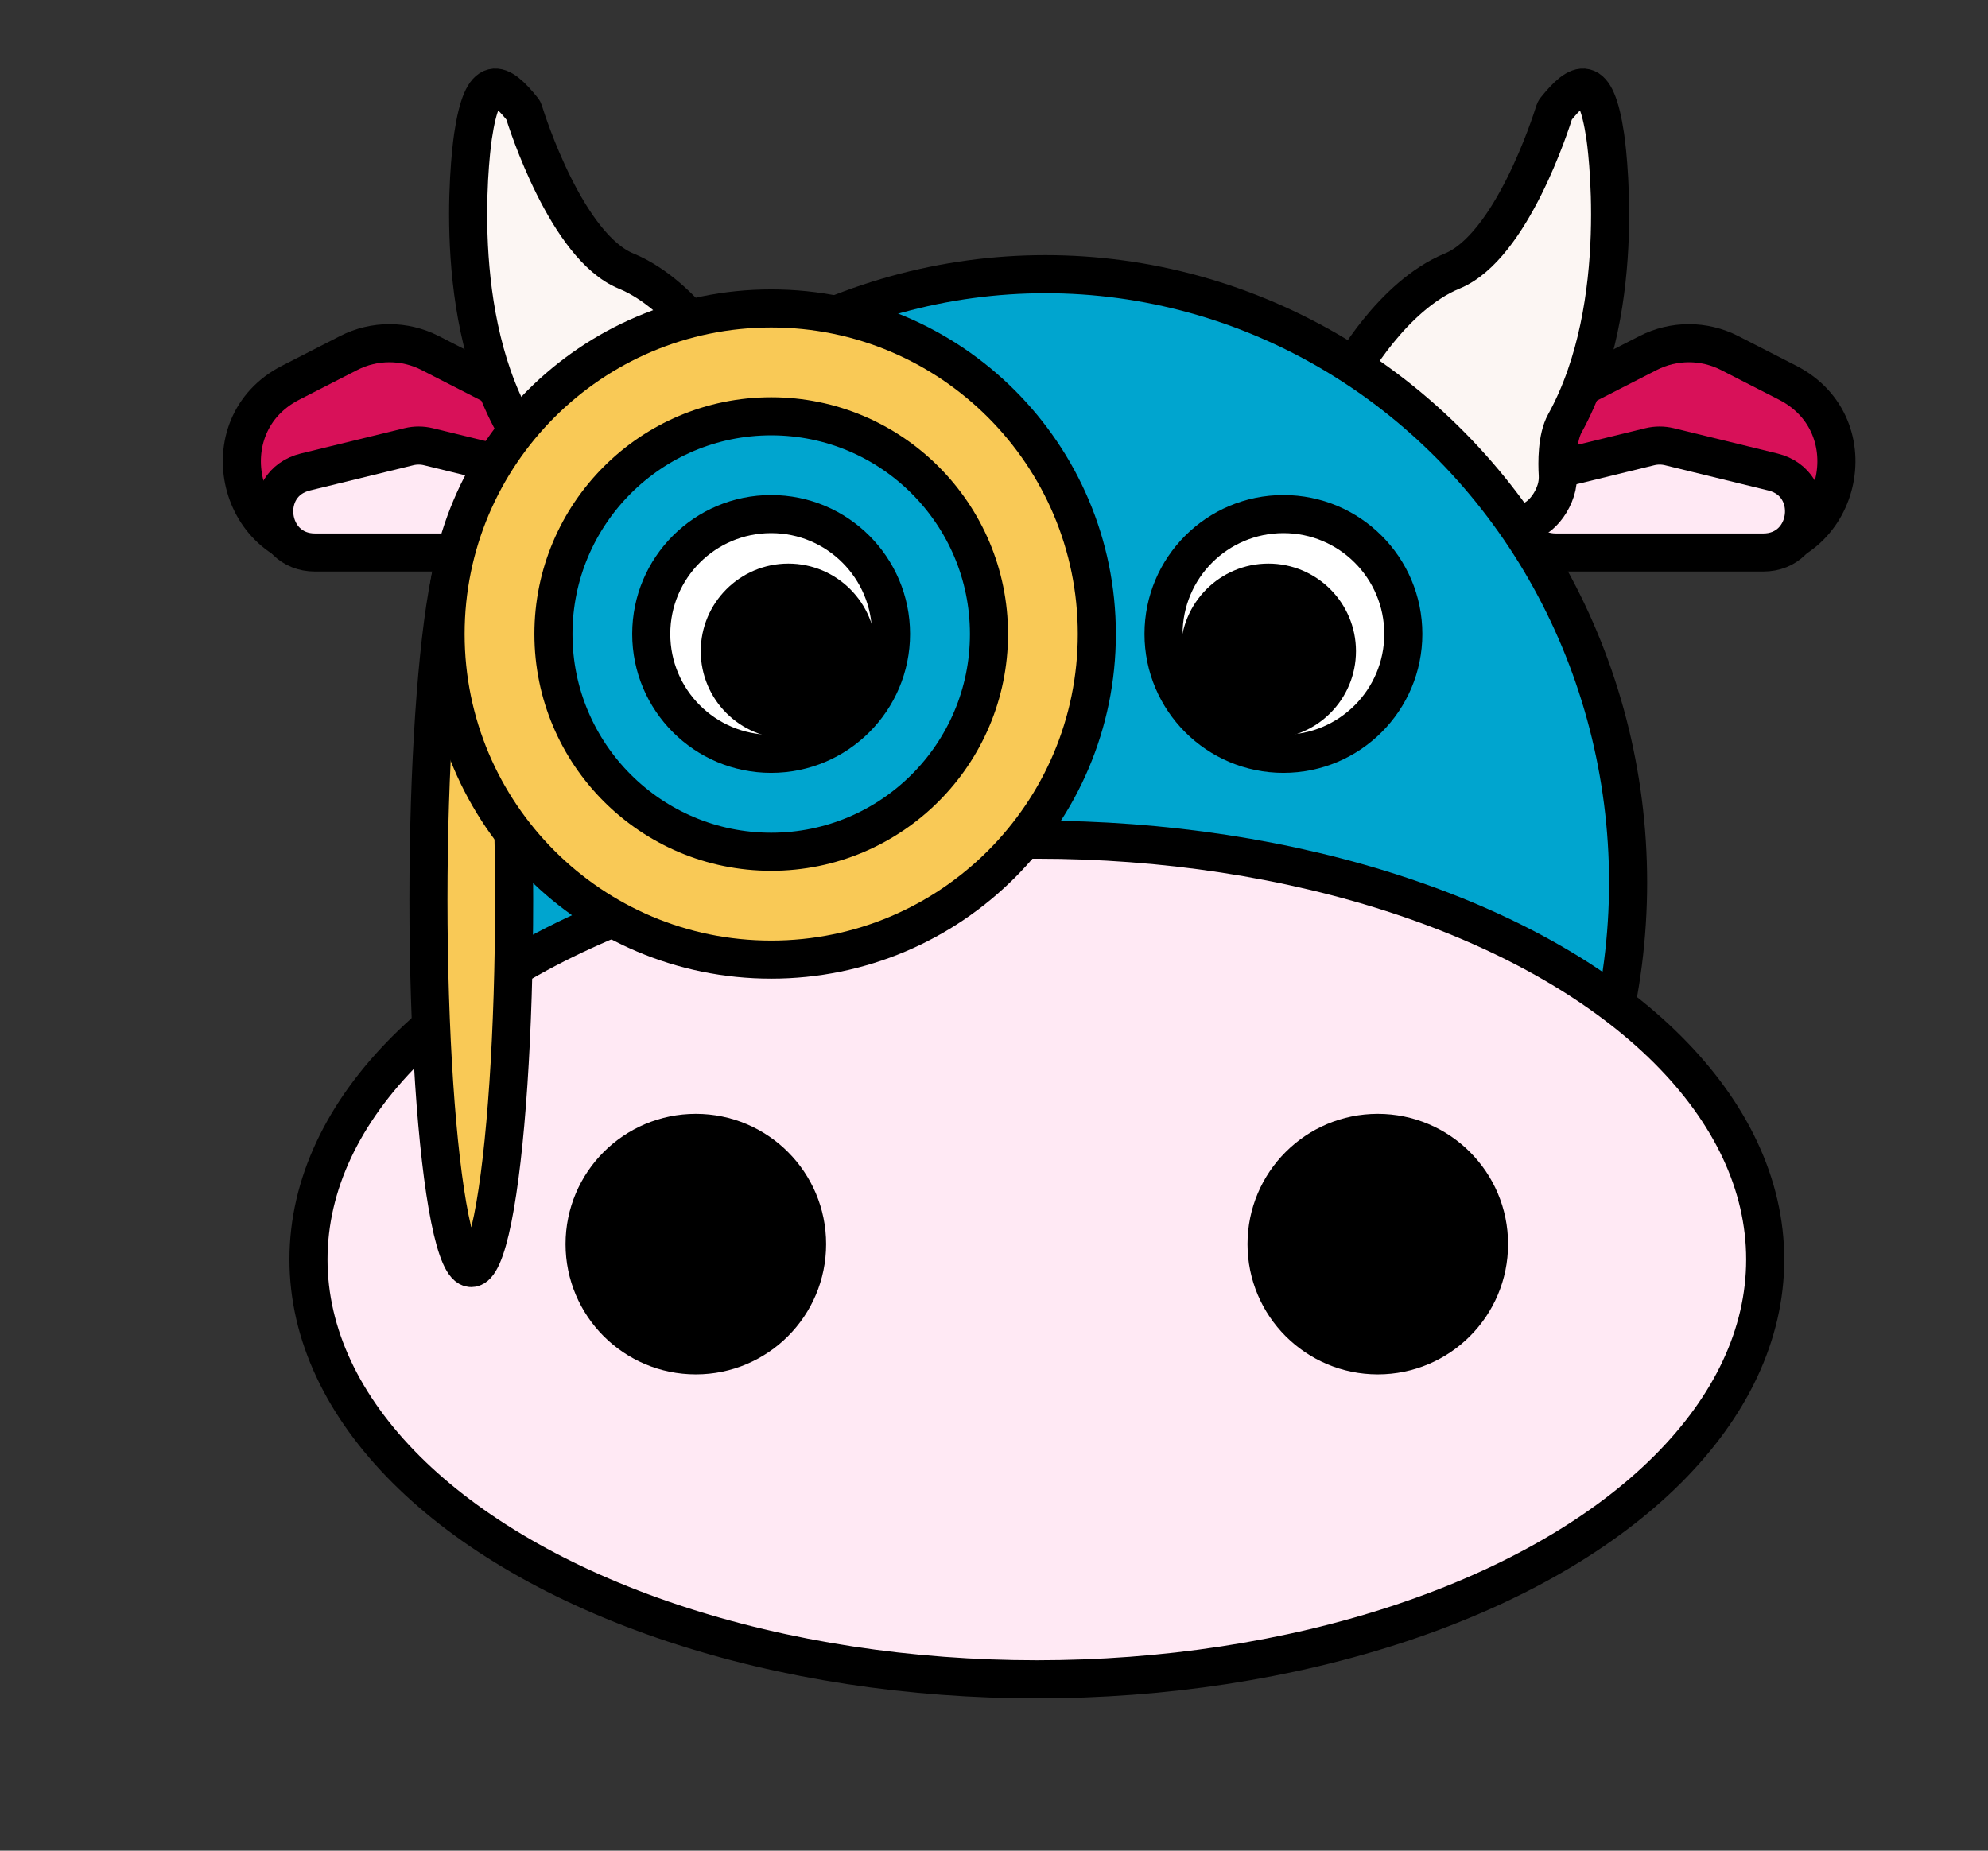 <?xml version="1.0" encoding="UTF-8" standalone="no"?>
<!DOCTYPE svg PUBLIC "-//W3C//DTD SVG 1.1//EN" "http://www.w3.org/Graphics/SVG/1.1/DTD/svg11.dtd">
<svg width="100%" height="100%" viewBox="0 0 1044 972" version="1.1" xmlns="http://www.w3.org/2000/svg" xmlns:xlink="http://www.w3.org/1999/xlink" xml:space="preserve" xmlns:serif="http://www.serif.com/" style="fill-rule:evenodd;clip-rule:evenodd;stroke-miterlimit:10;">
    <rect x="0" y="0" width="1044" height="972" fill="#333333" stroke="none"/>
    <g>
        <g>
            <path d="M225.88,185.41L256.34,201C300.24,223.46 284.26,289.76 234.95,289.76L174.03,289.76C124.72,289.76 108.74,223.46 152.64,201L183.1,185.41C196.53,178.53 212.45,178.53 225.88,185.41Z" style="fill:rgb(216,17,89);fill-rule:nonzero;stroke:black;stroke-width:20px;"/>
            <path d="M224.94,234.61L279.33,247.9C303.96,253.92 299.6,290.18 274.24,290.18L165.46,290.18C140.1,290.18 135.74,253.92 160.37,247.9L214.76,234.61C218.11,233.8 221.6,233.8 224.94,234.61Z" style="fill:rgb(255,233,244);fill-rule:nonzero;stroke:black;stroke-width:20px;"/>
            <path d="M274.6,57.61C274.78,57.83 274.92,58.1 275.01,58.39C276.85,64.33 297.68,129.55 328.72,142.33C360.65,155.48 382.56,195.71 382.56,195.71C391.77,207.5 391,225.63 381.06,230.75L298.09,273.46C289.39,277.94 278.41,270.02 274.38,257.62C273.47,254.81 273.17,251.88 273.34,249.11C273.68,243.27 273.89,230.11 269.57,222.3C235,159.75 248.39,71.59 248.39,71.59C253.49,37.33 262.56,42.66 274.6,57.61Z" style="fill:rgb(252,246,243);fill-rule:nonzero;stroke:black;stroke-width:20px;"/>
        </g>
        <g>
            <path d="M865.52,185.41L835.06,201C791.16,223.46 807.14,289.76 856.45,289.76L917.37,289.76C966.68,289.76 982.66,223.46 938.76,201L908.3,185.41C894.86,178.53 878.95,178.53 865.52,185.41Z" style="fill:rgb(216,17,89);fill-rule:nonzero;stroke:black;stroke-width:20px;"/>
            <path d="M866.45,234.61L812.06,247.9C787.43,253.92 791.79,290.18 817.15,290.18L925.94,290.18C951.3,290.18 955.66,253.92 931.03,247.9L876.64,234.61C873.29,233.8 869.8,233.8 866.45,234.61Z" style="fill:rgb(255,233,244);fill-rule:nonzero;stroke:black;stroke-width:20px;"/>
            <path d="M816.79,57.61C816.61,57.83 816.47,58.1 816.38,58.39C814.54,64.33 793.71,129.55 762.67,142.33C730.74,155.48 708.83,195.71 708.83,195.71C699.62,207.5 700.39,225.63 710.33,230.75L793.3,273.46C802,277.94 812.98,270.02 817.01,257.62C817.92,254.81 818.22,251.88 818.05,249.11C817.71,243.27 817.5,230.11 821.82,222.3C856.4,159.75 843,71.59 843,71.59C837.9,37.33 828.84,42.66 816.79,57.61Z" style="fill:rgb(252,246,243);fill-rule:nonzero;stroke:black;stroke-width:20px;"/>
        </g>
    </g>
    <ellipse cx="549" cy="463.5" rx="306" ry="319.5" style="fill:rgb(0,165,207);stroke:black;stroke-width:20px;"/>
    <ellipse cx="544.5" cy="661.5" rx="382.5" ry="220.5" style="fill:rgb(255,233,244);stroke:black;stroke-width:20px;"/>
    <g>
        <g>
            <circle cx="365.42" cy="653.42" r="58.42" style="stroke:black;stroke-width:20px;"/>
        </g>
        <g>
            <circle cx="723.55" cy="653.42" r="58.42" style="stroke:black;stroke-width:20px;"/>
        </g>
    </g>
    <g>
        <g>
            <circle cx="404.96" cy="332.96" r="62.96" style="fill:white;stroke:black;stroke-width:20px;"/>
        </g>
        <g>
            <circle cx="673.99" cy="332.96" r="62.96" style="fill:white;stroke:black;stroke-width:20px;"/>
        </g>
    </g>
    <g>
        <g>
            <circle cx="414" cy="342" r="36" style="stroke:black;stroke-width:20px;"/>
        </g>
        <g>
            <circle cx="666.09" cy="342" r="36" style="stroke:black;stroke-width:20px;"/>
        </g>
    </g>
    <ellipse cx="247.5" cy="472.5" rx="22.5" ry="193.5" style="fill:rgb(249,201,86);stroke:black;stroke-width:20px;"/>
    <g>
        <path d="M405,162C499.377,162 576,238.623 576,333C576,427.377 499.377,504 405,504C310.623,504 234,427.377 234,333C234,238.623 310.623,162 405,162ZM405,218.641C468.116,218.641 519.359,269.884 519.359,333C519.359,396.116 468.116,447.359 405,447.359C341.884,447.359 290.641,396.116 290.641,333C290.641,269.884 341.884,218.641 405,218.641Z" style="fill:rgb(249,201,86);stroke:black;stroke-width:20px;"/>
    </g>
</svg>
